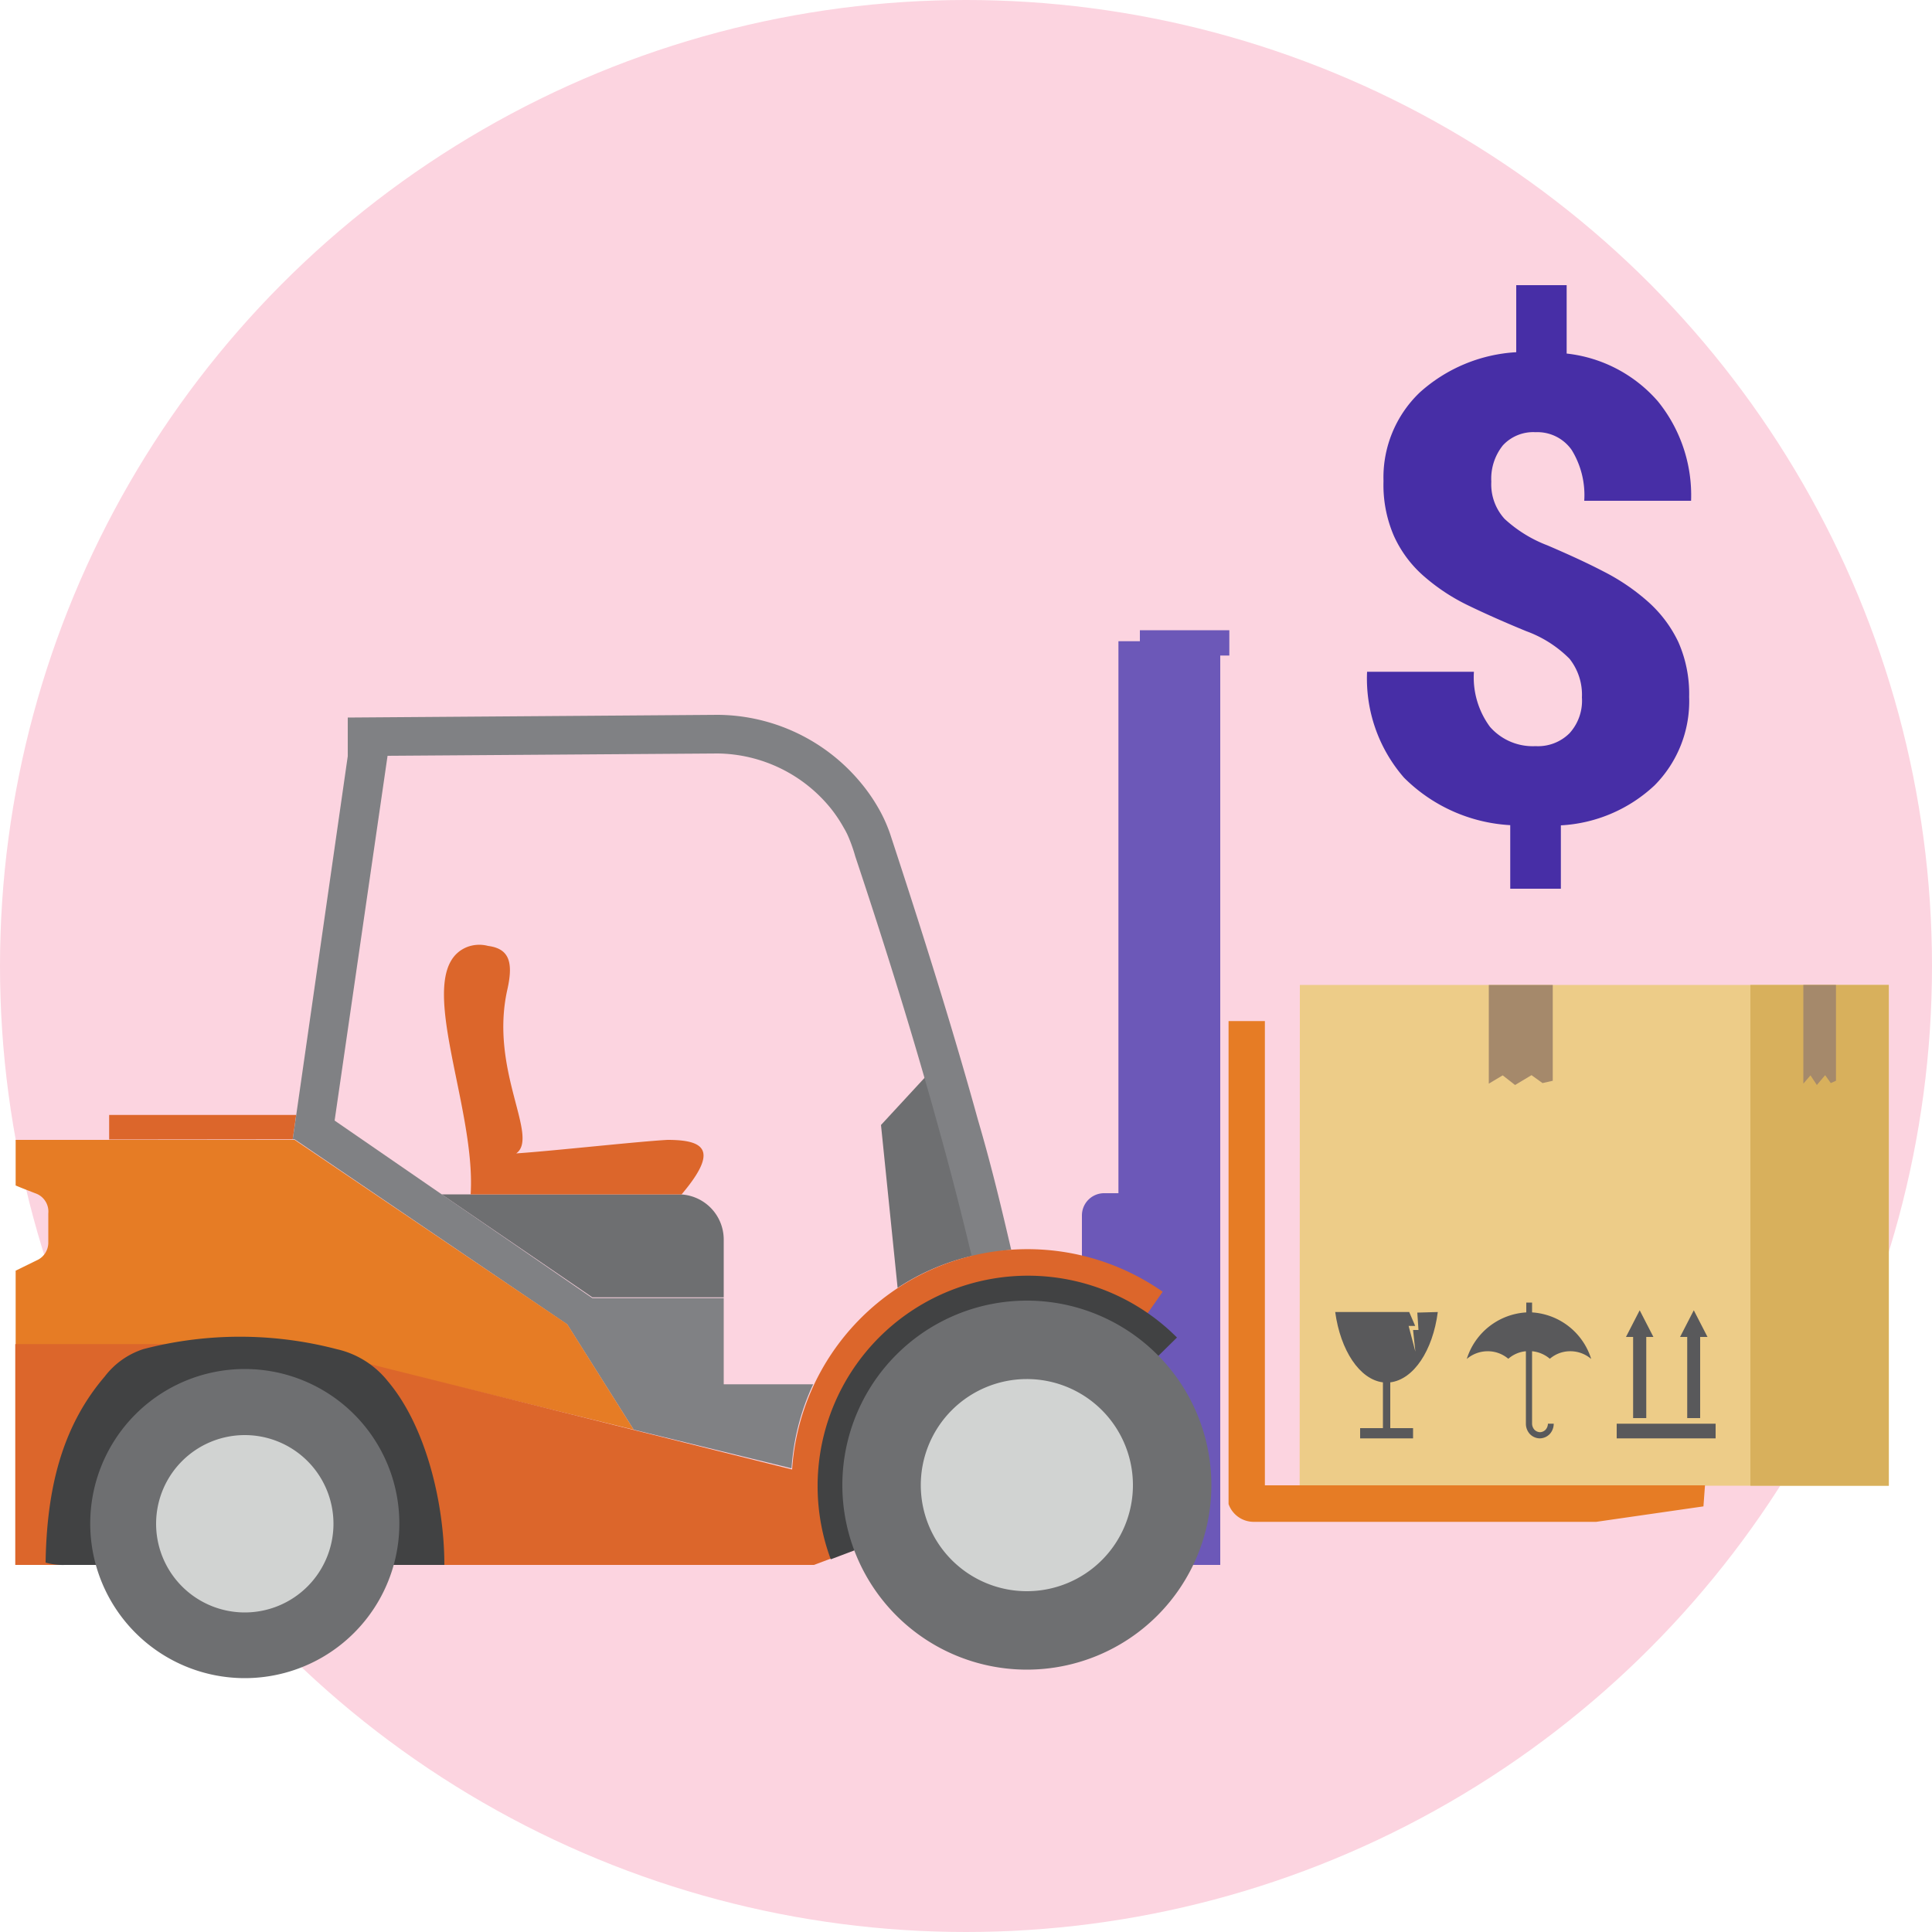 <svg xmlns="http://www.w3.org/2000/svg" width="100" height="100" viewBox="0 0 100 100">
  <g id="Grupo_124808" data-name="Grupo 124808" transform="translate(-1168 -2763)">
    <g id="CF8_1.5_tarjeta_3" data-name="CF8_1.5 tarjeta 3" transform="translate(1168 2763)">
      <circle id="Elipse_4361" data-name="Elipse 4361" cx="50" cy="50" r="50" fill="#fcd4e0"/>
      <g id="Grupo_62522" data-name="Grupo 62522">
        <g id="Grupo_62521" data-name="Grupo 62521">
          <path id="Trazado_132718" data-name="Trazado 132718" d="M97.77,50.98H67.28L67.27,76.9h30.5Z" fill="#edcc88" fill-rule="evenodd"/>
          <rect id="Rectángulo_7241" data-name="Rectángulo 7241" width="7.16" height="25.92" transform="translate(90.6 50.98)" fill="#d8b05c"/>
          <path id="Trazado_132719" data-name="Trazado 132719" d="M79.3,67.93a3.43,3.43,0,0,1,3.06,2.41,1.65,1.65,0,0,0-1.08-.4,1.61,1.61,0,0,0-1.06.39,1.65,1.65,0,0,0-.92-.39v3.75h0a.48.48,0,0,0,.12.31.42.42,0,0,0,.3.13h0A.42.42,0,0,0,80,74a.48.48,0,0,0,.12-.31h.3a.79.79,0,0,1-.21.54.73.73,0,0,1-.51.22h0a.73.73,0,0,1-.51-.22.79.79,0,0,1-.21-.54h0V69.94a1.59,1.59,0,0,0-.91.39A1.64,1.64,0,0,0,77,69.94a1.67,1.67,0,0,0-1.08.4A3.44,3.44,0,0,1,79,67.93v-.51h.3Z" fill="#59595b" fill-rule="evenodd"/>
          <path id="Trazado_132720" data-name="Trazado 132720" d="M83.68,73.69H88.8v.76H83.68ZM88,73.4V69.2h.38l-.71-1.38-.71,1.38h.37v4.2Zm-2.79,0V69.2h.37l-.71-1.38-.71,1.38h.37v4.2Z" fill="#59595b" fill-rule="evenodd"/>
          <path id="Trazado_132721" data-name="Trazado 132721" d="M74.42,67.91c-.26,2-1.25,3.49-2.46,3.64v2.37h1.18v.53H70.4v-.53h1.18V71.55c-1.21-.15-2.2-1.66-2.47-3.64h3.83l.31.72h-.34l.35,1.33-.12-1.12h.28l-.06-.9Z" fill="#59595b" fill-rule="evenodd"/>
          <path id="Trazado_132722" data-name="Trazado 132722" d="M77.06,50.98h3.31v4.96l-.53.12-.57-.41-.85.51-.64-.5-.72.43Z" fill="#a5896b" fill-rule="evenodd"/>
          <path id="Trazado_132723" data-name="Trazado 132723" d="M93.34,50.98h1.69v4.96l-.27.12-.29-.41-.43.51-.33-.5-.37.43Z" fill="#a5896b" fill-rule="evenodd"/>
        </g>
        <path id="Trazado_132724" data-name="Trazado 132724" d="M47.9,55.74l-2.3,2.49.86,8.43A11.89,11.89,0,0,1,50.34,65c-.48-2-1-4.15-1.66-6.49C48.44,57.62,48.18,56.71,47.9,55.74Z" fill="#6e6f71" fill-rule="evenodd"/>
        <path id="Trazado_132725" data-name="Trazado 132725" d="M22.86,61.82H35.12a2.34,2.34,0,0,1,2.34,2.33v3h-6.8Z" fill="#6e6f71" fill-rule="evenodd"/>
        <path id="Trazado_132726" data-name="Trazado 132726" d="M15.33,57.71H5.65v1.27l9.5-.01.09-.61Z" fill="#dc662b" fill-rule="evenodd"/>
        <path id="Trazado_132727" data-name="Trazado 132727" d="M57.89,61.76h-.72A1.15,1.15,0,0,0,56,62.9V76a1.15,1.15,0,0,0,1.15,1.14h.72V81h5.29V33.93h.47V32.62H59v.57H57.89Z" fill="#6c58b8" fill-rule="evenodd"/>
        <path id="Trazado_132728" data-name="Trazado 132728" d="M52.34,64.69c-.49-2.1-1-4.27-1.72-6.72-1.08-3.91-2.47-8.48-4.46-14.54-.06-.18-.11-.35-.18-.52a7.491,7.491,0,0,0-.53-1.11,9,9,0,0,0-.85-1.23A9.7,9.7,0,0,0,37.15,37L18,37.14v2L15.24,58.36l-.09.61h.1l14.11,9.58L32.8,74l8.17,2a12.15,12.15,0,0,1,1.12-4.35H37.46V67.19h-6.8L17.32,58l2.74-18.88L37.16,39A7.65,7.65,0,0,1,43,41.84a7.25,7.25,0,0,1,.67,1,3.78,3.78,0,0,1,.25.49,8.34,8.34,0,0,1,.35,1c2,6,3.32,10.45,4.37,14.26.65,2.34,1.18,4.44,1.67,6.49a10.86,10.86,0,0,1,2.03-.39Z" fill="#808184" fill-rule="evenodd"/>
        <path id="Trazado_132729" data-name="Trazado 132729" d="M15.25,59H.81v2.36c.45.19.68.27,1.13.45a1,1,0,0,1,.56,1v1.5a1,1,0,0,1-.61.93l-1.08.53v3.85H9l10,1L32.8,74l-3.44-5.46Z" fill="#e67c25" fill-rule="evenodd"/>
        <path id="Trazado_132730" data-name="Trazado 132730" d="M24.85,81H.79V69.57H9l10,1,22,5.49a12.21,12.21,0,0,1,19.18-9.2l-7,10L42.13,81Z" fill="#dc662b" fill-rule="evenodd"/>
        <path id="Trazado_132731" data-name="Trazado 132731" d="M17.42,69.83a19.81,19.81,0,0,0-10,0,4.1,4.1,0,0,0-2,1.42c-2.27,2.65-3,5.93-3.06,9.63a3.21,3.21,0,0,0,1,.12H23c0-3.18-.95-7.17-2.92-9.5A4.7,4.7,0,0,0,17.42,69.83Z" fill="#414243" fill-rule="evenodd"/>
        <path id="Trazado_132732" data-name="Trazado 132732" d="M12.67,86.86a8,8,0,1,1,8-8A8,8,0,0,1,12.67,86.86Z" fill="#6e6f71" fill-rule="evenodd"/>
        <path id="Trazado_132733" data-name="Trazado 132733" d="M12.67,83.46a4.59,4.59,0,1,1,4.59-4.59A4.59,4.59,0,0,1,12.67,83.46Z" fill="#d1d3d2" fill-rule="evenodd"/>
        <path id="Trazado_132734" data-name="Trazado 132734" d="M65.47,52.85H63.59v25a1.38,1.38,0,0,0,1.32.92H82.62l5.55-.8.08-1.09H65.47Z" fill="#e67c25" fill-rule="evenodd"/>
        <path id="Trazado_132735" data-name="Trazado 132735" d="M26.72,59.7c1.21-.87-1.4-4.3-.46-8.48.33-1.46.07-2.12-1-2.26a1.77,1.77,0,0,0-1.09.06c-2.92,1.19.49,8.15.19,12.8H35.28C37.2,59.55,36.5,59,34.55,59,33.05,59.08,28.64,59.57,26.72,59.7Z" fill="#dc662b" fill-rule="evenodd"/>
        <path id="Trazado_132736" data-name="Trazado 132736" d="M53.16,76.87l7.76-7.64A10.89,10.89,0,0,0,43,80.71Z" fill="#414243" fill-rule="evenodd"/>
        <path id="Trazado_132737" data-name="Trazado 132737" d="M53.16,86.42a9.55,9.55,0,1,1,9.54-9.55A9.55,9.55,0,0,1,53.16,86.42Z" fill="#6e6f71" fill-rule="evenodd"/>
        <path id="Trazado_132738" data-name="Trazado 132738" d="M53.16,82.36a5.49,5.49,0,1,1,5.48-5.49A5.49,5.49,0,0,1,53.16,82.36Z" fill="#d1d3d2" fill-rule="evenodd"/>
      </g>
      <path id="Trazado_132739" data-name="Trazado 132739" d="M81.88,36.1a3,3,0,0,0-.64-2A6.09,6.09,0,0,0,79,32.67c-1.07-.44-2.07-.88-3-1.33a10.22,10.22,0,0,1-2.35-1.56,6.07,6.07,0,0,1-1.51-2.06,6.63,6.63,0,0,1-.53-2.82,6.08,6.08,0,0,1,1.87-4.58,8.15,8.15,0,0,1,5-2.09V14.76h2.61V18.3a7.31,7.31,0,0,1,4.72,2.47,7.72,7.72,0,0,1,1.72,5.15H82a4.46,4.46,0,0,0-.65-2.63,2.17,2.17,0,0,0-1.87-.92,2.14,2.14,0,0,0-1.69.68,2.76,2.76,0,0,0-.6,1.88,2.65,2.65,0,0,0,.69,1.93,6.86,6.86,0,0,0,2.22,1.37c1,.43,2,.88,2.88,1.34a10.9,10.9,0,0,1,2.34,1.59,6.54,6.54,0,0,1,1.55,2.07,6.63,6.63,0,0,1,.56,2.84,6.18,6.18,0,0,1-1.79,4.58,7.69,7.69,0,0,1-4.85,2.07V46H78.17V42.71a8.44,8.44,0,0,1-5.5-2.46,7.8,7.8,0,0,1-1.91-5.48h5.53a4.31,4.31,0,0,0,.83,2.85,2.94,2.94,0,0,0,2.36,1,2.31,2.31,0,0,0,1.76-.67A2.5,2.5,0,0,0,81.88,36.1Z" fill="#472ea6"/>
    </g>
  </g>
</svg>

